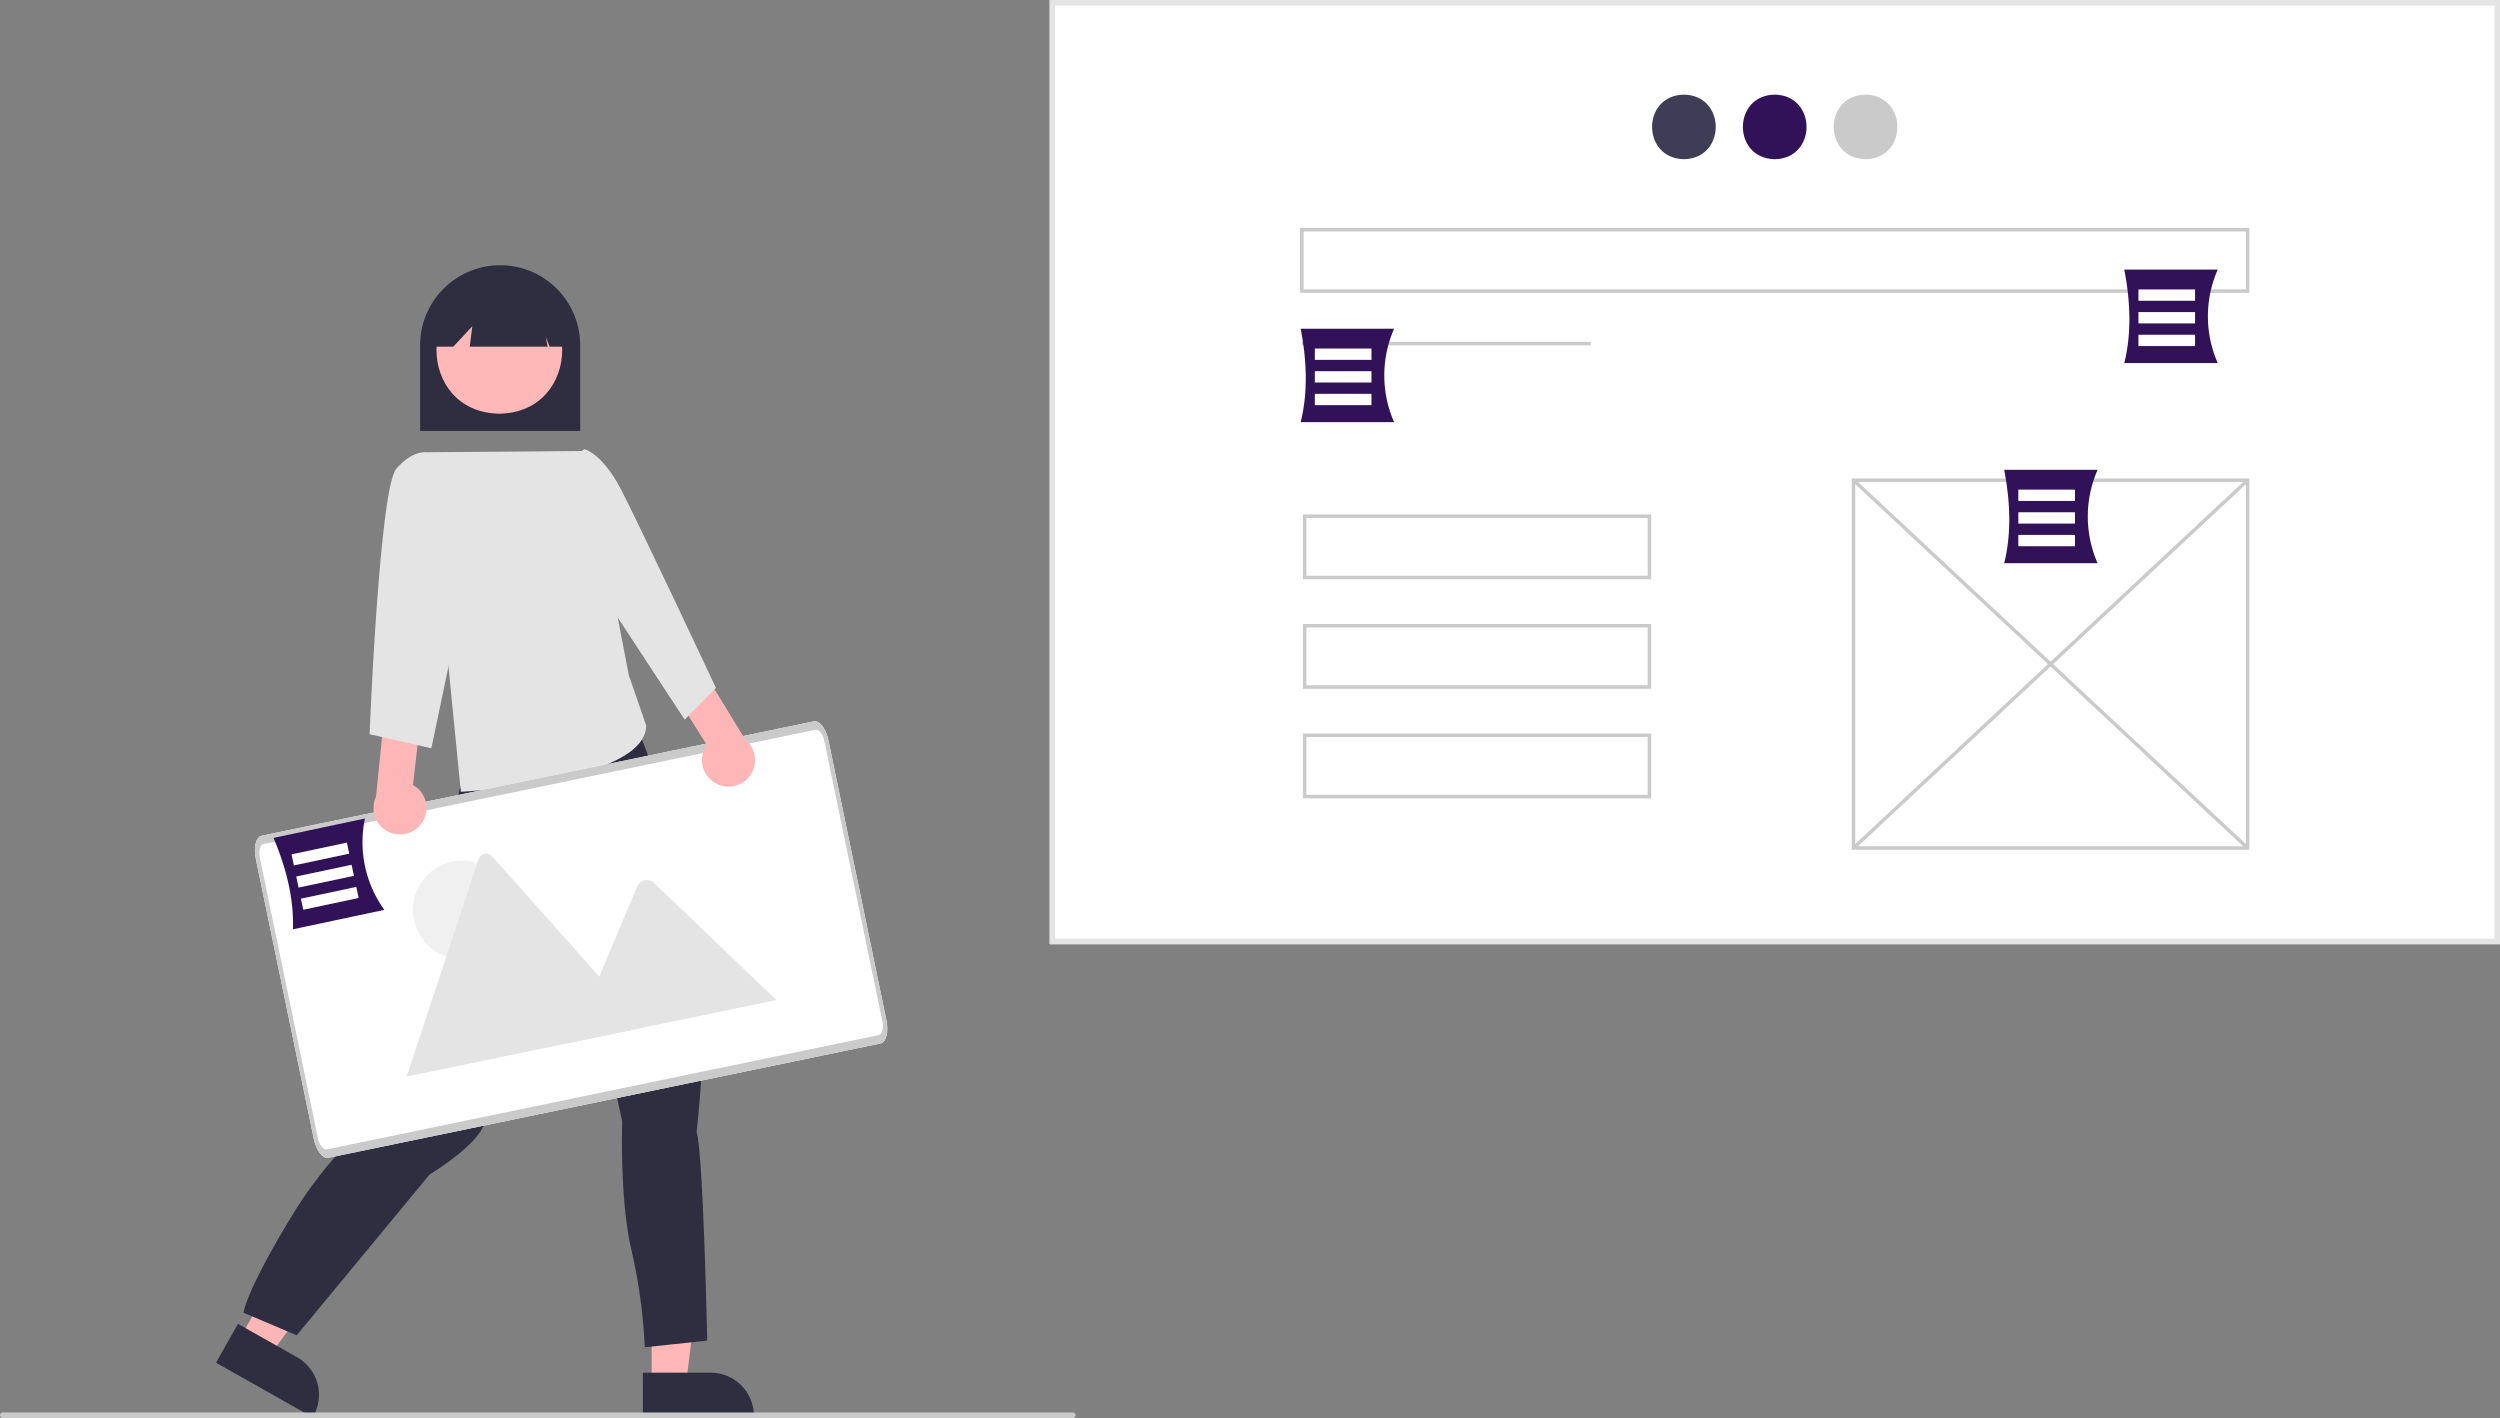 <svg data-name="Layer 1" xmlns="http://www.w3.org/2000/svg" width="890.215" height="504.948"><rect width="100%" height="100%" fill="#808080" stroke="none"/><path fill="#fff" d="M374.69 1h514.525v334.285H374.69z"/><path d="M890.215 336.285H373.69V0h516.525Zm-514.525-2h512.525V2H375.69Z" fill="#e4e4e4"/><path d="M599.617 33.695c15.113.258 15.11 22.738 0 22.994-15.113-.258-15.11-22.738 0-22.994Z" fill="#3f3d56"/><path d="M631.952 33.695c15.113.258 15.111 22.738 0 22.994-15.112-.258-15.11-22.738 0-22.994Z" fill="#311258"/><path d="M664.288 33.695c15.113.258 15.11 22.738 0 22.994-15.113-.258-15.11-22.738 0-22.994ZM463.563 121.727h102.905v1.247H463.563zM800.966 302.59H659.394V170.373h141.572Zm-140.325-1.247H799.72V171.62H660.64Z" fill="#cacaca"/><path fill="#cacaca" d="m659.592 171.452.852-.912 140.324 130.97-.852.912z"/><path fill="#cacaca" d="m659.589 301.508 140.33-130.963.852.912-140.33 130.963zM800.966 104.264H462.94V81.19h338.027Zm-336.78-1.247H799.72V82.436H464.186ZM587.966 206.264H463.94V183.19h124.027Zm-122.78-1.247H586.72v-20.581H465.186ZM587.966 245.264H463.94V222.19h124.027Zm-122.78-1.247H586.72v-20.581H465.186ZM587.966 284.264H463.94V261.19h124.027Zm-122.78-1.247H586.72v-20.581H465.186Z"/><path d="M496.42 150.32h-33.265c2.568-10.334 2.258-21.513 0-33.265h33.265a41.352 41.352 0 0 0 0 33.265Z" fill="#311258"/><path fill="#fff" d="M468.195 124.111h20.161v4.032h-20.161zM468.195 132.176h20.161v4.032h-20.161zM468.195 140.24h20.161v4.032h-20.161z"/><path d="M746.927 200.557h-33.265c2.568-10.334 2.258-21.513 0-33.265h33.265a41.352 41.352 0 0 0 0 33.265Z" fill="#311258"/><path fill="#fff" d="M718.702 174.348h20.161v4.032h-20.161zM718.702 182.413h20.161v4.032h-20.161zM718.702 190.477h20.161v4.032h-20.161z"/><path d="M789.696 129.275h-33.265c2.568-10.334 2.258-21.514 0-33.265h33.265a41.353 41.353 0 0 0 0 33.265Z" fill="#311258"/><path fill="#fff" d="M761.471 103.066h20.161v4.032h-20.161zM761.471 111.13h20.161v4.032h-20.161zM761.471 119.195h20.161v4.032h-20.161z"/><path d="M206.598 153.448h-57v-30.5a28.5 28.5 0 0 1 57 0Z" fill="#2f2e41"/><path fill="#ffb6b6" d="M232.043 492.792h12.259l5.833-47.288-18.094.001.002 47.287z"/><path d="m228.915 488.79 24.144-.001h.001a15.387 15.387 0 0 1 15.387 15.386v.5l-39.53.001Z" fill="#2f2e41"/><path fill="#ffb6b6" d="m85.489 476.431 10.676 6.027 28.328-38.311-15.757-8.895-23.247 41.179z"/><path d="m84.734 471.408 21.025 11.87a15.387 15.387 0 0 1 5.835 20.963l-.246.435-34.424-19.433ZM163.843 280.12l-.946 4.731s-2.839 2.838-1.42 4.258.947 8.041.947 8.041c-.794 12.076-16.573 79.936-19.395 93.19 0 0-21.76 14.191-38.79 42.1s-17.502 35.006-17.502 35.006l18.921 8.041 47.305-57.238s13.245-8.042 17.975-15.137 34.06-80.417 34.06-80.417l16.556 76.632s-.946 27.91 3.311 45.886a192.52 192.52 0 0 1 4.73 34.532l22.234-2.366s-1.42-67.172-3.785-74.267c0 0 9.934-81.837-9.934-114.477l-16.012-42.687-15.682-6.036Z" fill="#2f2e41"/><path d="M177.806 101.904c29.847.51 29.842 44.906 0 45.412-29.847-.51-29.842-44.907 0-45.412Z" fill="#ffb8b8"/><path d="M200.775 123.432h-5.072l-1.382-3.454.691 3.454h-27.744l.903-7.227-6.744 7.227h-6.728v-3.916a23.038 23.038 0 1 1 46.076 0Z" fill="#2f2e41"/><path d="m208.582 160.579-56.405.456 11.921 120.913s65.96-3.48 66-23.614l-6.179-17.89Z" fill="#e4e4e4"/><path data-name="Path 138" d="M313.553 371.56 116.93 412.277c-2.01.411-4.33-2.583-5.183-6.696L91.08 305.785c-.852-4.113.09-7.781 2.098-8.204l196.622-40.718c2.01-.41 4.33 2.583 5.184 6.696l20.666 99.796c.849 4.113-.092 7.784-2.098 8.205Z" fill="#fff"/><g data-name="Group 38"><circle data-name="Ellipse 7" cx="164.595" cy="323.998" r="17.558" fill="#f0f0f0"/><path data-name="Path 63" d="m229.484 365.815-84.345 17.467a1.763 1.763 0 0 1-.32.04l25.584-77.358a2.852 2.852 0 0 1 4.862-1.007l36.374 40.825 1.743 1.953Z" fill="#e4e4e4"/><path data-name="Path 65" d="m276.445 356.091-72.952 15.107 9.884-23.46.71-1.69 12.88-30.573a3.807 3.807 0 0 1 5.469-1.477 3.398 3.398 0 0 1 .333.275Z" fill="#e4e4e4"/></g><path data-name="Path 138" d="M313.553 371.56 116.93 412.277c-2.01.411-4.33-2.583-5.183-6.696L91.08 305.785c-.852-4.113.09-7.781 2.098-8.204l196.622-40.718c2.01-.41 4.33 2.583 5.184 6.696l20.666 99.796c.849 4.113-.092 7.784-2.098 8.205Zm-219.756-71c-1.207.25-1.769 2.456-1.26 4.923l20.666 99.796c.511 2.467 1.904 4.265 3.111 4.017l196.621-40.717c1.207-.25 1.77-2.454 1.26-4.923l-20.666-99.795c-.511-2.467-1.904-4.265-3.111-4.018Z" fill="#cacaca"/><path d="M255.38 279.19a9.377 9.377 0 0 1-3.673-13.902l-11.422-18.13 9.324-9.628 15.771 25.83a9.428 9.428 0 0 1-10 15.83Z" fill="#ffb6b6"/><path d="m199.915 165.34 8.183-5.392s6.315 1.416 13.032 14.334 33.8 70.672 33.8 70.672l-11.132 11.303-29.7-45.309Z" fill="#e4e4e4"/><path d="M149.763 293.637a9.377 9.377 0 0 0-2.705-14.121l2.451-21.288-12.573-4.644-3.039 30.11a9.428 9.428 0 0 0 15.866 9.943Z" fill="#ffb6b6"/><path d="m159.598 171.448-7.42-10.373s-5.08-1.127-11.08 5.873-9.5 94.5-9.5 94.5l22 5 13-62Z" fill="#e4e4e4"/><path d="M382 504.948H1a1 1 0 0 1 0-2h381a1 1 0 0 1 0 2Z" fill="#cacaca"/><path d="m136.854 324-32.54 6.909c.366-10.642-2.259-21.514-6.908-32.54l32.54-6.909a41.353 41.353 0 0 0 6.908 32.54Z" fill="#311258"/><path fill="#fff" d="m103.802 304.225 19.721-4.188.837 3.944-19.721 4.188zM105.476 312.113l19.722-4.188.837 3.944-19.721 4.188zM107.152 320.002l19.721-4.188.837 3.944-19.721 4.188z"/></svg>